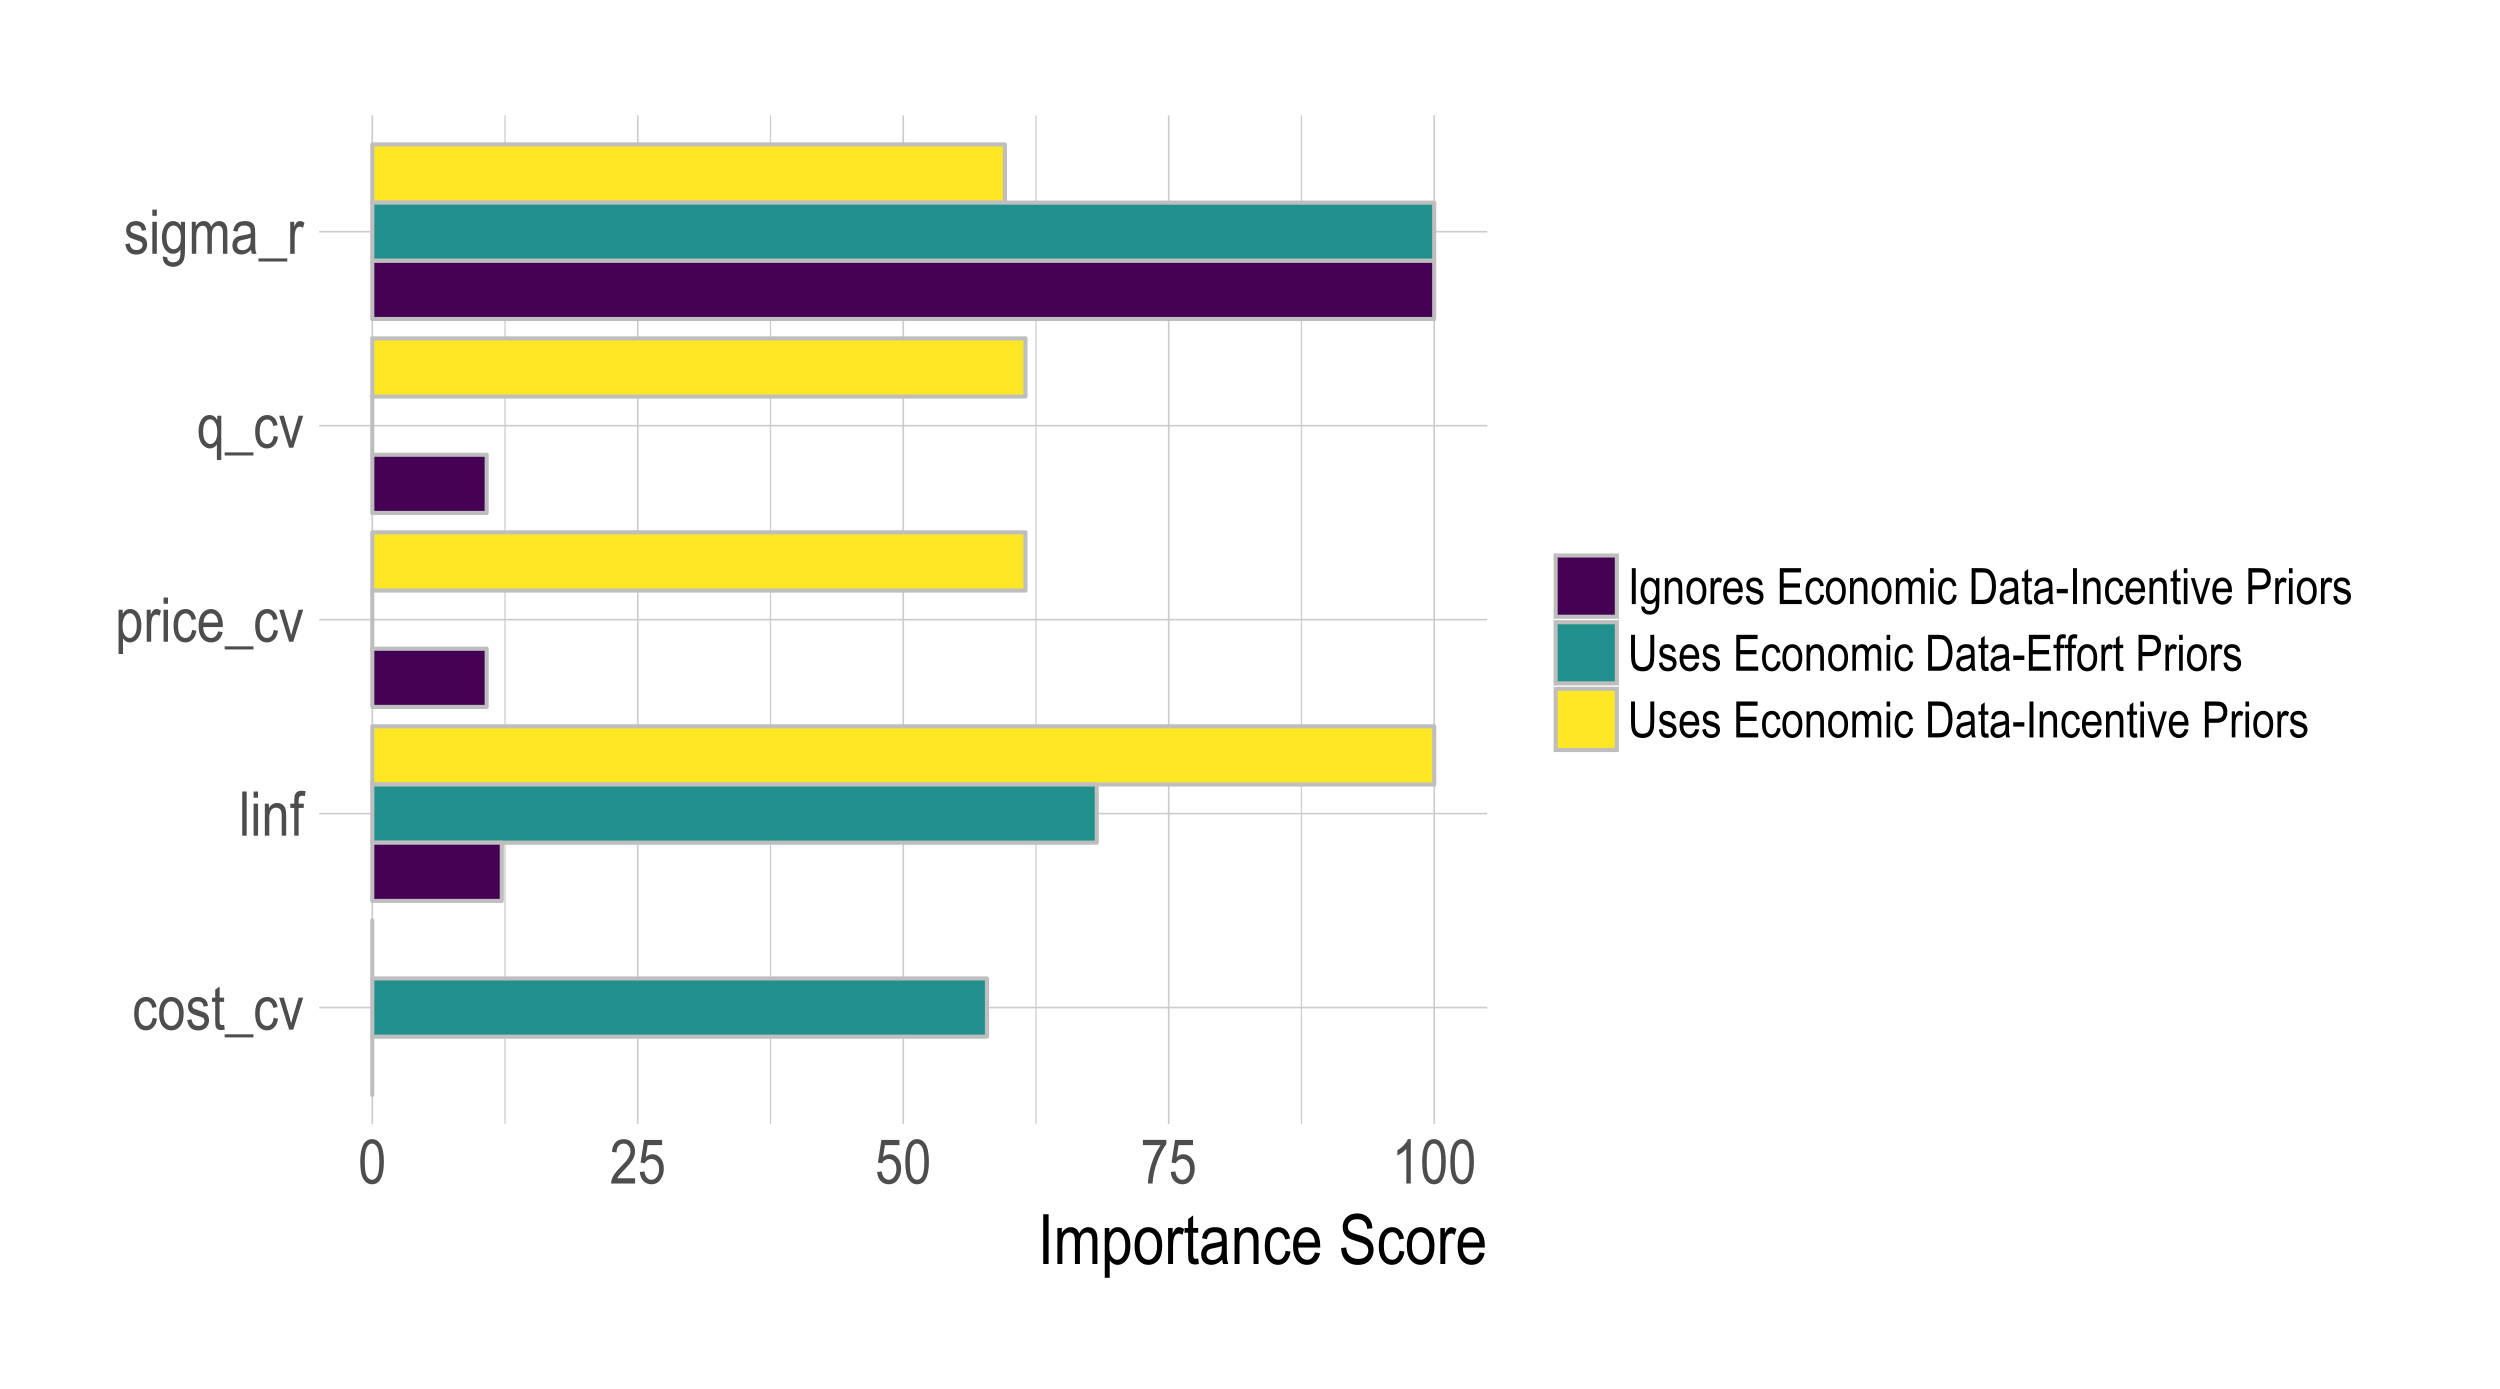 <?xml version="1.0" encoding="UTF-8"?>
<svg xmlns="http://www.w3.org/2000/svg" xmlns:xlink="http://www.w3.org/1999/xlink" width="648pt" height="360pt" viewBox="0 0 648 360" version="1.1">
<defs>
<g>
<symbol overflow="visible" id="glyph0-0">
<path style="stroke:none;" d="M 0.344 0 L 0.344 -10 L 3.391 -10 L 3.391 0 Z M 0.719 -0.422 L 3.031 -0.422 L 3.031 -9.672 L 0.719 -9.672 Z M 0.719 -0.422 "/>
</symbol>
<symbol overflow="visible" id="glyph0-1">
<path style="stroke:none;" d="M 5.312 -3.047 L 6.438 -2.859 C 6.312 -1.867 5.984 -1.113 5.453 -0.594 C 4.93 -0.07 4.305 0.188 3.578 0.188 C 2.68 0.188 1.945 -0.176 1.375 -0.906 C 0.801 -1.645 0.516 -2.727 0.516 -4.156 C 0.516 -5.602 0.801 -6.688 1.375 -7.406 C 1.957 -8.125 2.707 -8.484 3.625 -8.484 C 4.32 -8.484 4.91 -8.266 5.391 -7.828 C 5.879 -7.391 6.191 -6.734 6.328 -5.859 L 5.203 -5.656 C 5.098 -6.219 4.91 -6.633 4.641 -6.906 C 4.367 -7.188 4.039 -7.328 3.656 -7.328 C 3.094 -7.328 2.625 -7.078 2.25 -6.578 C 1.875 -6.078 1.688 -5.281 1.688 -4.188 C 1.688 -3.051 1.863 -2.227 2.219 -1.719 C 2.582 -1.219 3.039 -0.969 3.594 -0.969 C 4.031 -0.969 4.406 -1.133 4.719 -1.469 C 5.031 -1.812 5.227 -2.336 5.312 -3.047 Z M 5.312 -3.047 "/>
</symbol>
<symbol overflow="visible" id="glyph0-2">
<path style="stroke:none;" d="M 0.422 -4.156 C 0.422 -5.582 0.719 -6.66 1.312 -7.391 C 1.914 -8.117 2.68 -8.484 3.609 -8.484 C 4.516 -8.484 5.27 -8.117 5.875 -7.391 C 6.488 -6.66 6.797 -5.609 6.797 -4.234 C 6.797 -2.742 6.492 -1.633 5.891 -0.906 C 5.297 -0.176 4.535 0.188 3.609 0.188 C 2.691 0.188 1.93 -0.176 1.328 -0.906 C 0.723 -1.645 0.422 -2.727 0.422 -4.156 Z M 1.594 -4.156 C 1.594 -3.082 1.785 -2.281 2.172 -1.75 C 2.566 -1.227 3.055 -0.969 3.641 -0.969 C 4.18 -0.969 4.645 -1.234 5.031 -1.766 C 5.414 -2.297 5.609 -3.094 5.609 -4.156 C 5.609 -5.219 5.41 -6.008 5.016 -6.531 C 4.629 -7.062 4.148 -7.328 3.578 -7.328 C 3.023 -7.328 2.555 -7.062 2.172 -6.531 C 1.785 -6.008 1.594 -5.219 1.594 -4.156 Z M 1.594 -4.156 "/>
</symbol>
<symbol overflow="visible" id="glyph0-3">
<path style="stroke:none;" d="M 0.406 -2.484 L 1.547 -2.703 C 1.617 -2.117 1.805 -1.68 2.109 -1.391 C 2.41 -1.109 2.812 -0.969 3.312 -0.969 C 3.812 -0.969 4.195 -1.094 4.469 -1.344 C 4.738 -1.594 4.875 -1.906 4.875 -2.281 C 4.875 -2.613 4.758 -2.867 4.531 -3.047 C 4.363 -3.172 3.973 -3.328 3.359 -3.516 C 2.461 -3.797 1.863 -4.031 1.562 -4.219 C 1.258 -4.414 1.023 -4.676 0.859 -5 C 0.691 -5.32 0.609 -5.688 0.609 -6.094 C 0.609 -6.801 0.832 -7.375 1.281 -7.812 C 1.738 -8.258 2.367 -8.484 3.172 -8.484 C 3.672 -8.484 4.113 -8.391 4.5 -8.203 C 4.883 -8.023 5.176 -7.781 5.375 -7.469 C 5.582 -7.164 5.723 -6.727 5.797 -6.156 L 4.672 -5.969 C 4.566 -6.875 4.078 -7.328 3.203 -7.328 C 2.703 -7.328 2.328 -7.227 2.078 -7.031 C 1.836 -6.832 1.719 -6.578 1.719 -6.266 C 1.719 -5.953 1.832 -5.707 2.062 -5.531 C 2.207 -5.426 2.625 -5.258 3.312 -5.031 C 4.27 -4.727 4.891 -4.484 5.172 -4.297 C 5.453 -4.117 5.672 -3.875 5.828 -3.562 C 5.984 -3.258 6.062 -2.895 6.062 -2.469 C 6.062 -1.676 5.805 -1.031 5.297 -0.531 C 4.797 -0.039 4.113 0.203 3.25 0.203 C 1.613 0.203 0.664 -0.691 0.406 -2.484 Z M 0.406 -2.484 "/>
</symbol>
<symbol overflow="visible" id="glyph0-4">
<path style="stroke:none;" d="M 3.422 -1.266 L 3.578 -0.016 C 3.254 0.066 2.969 0.109 2.719 0.109 C 2.312 0.109 1.984 0.031 1.734 -0.125 C 1.492 -0.289 1.328 -0.508 1.234 -0.781 C 1.148 -1.062 1.109 -1.613 1.109 -2.438 L 1.109 -7.203 L 0.266 -7.203 L 0.266 -8.297 L 1.109 -8.297 L 1.109 -10.359 L 2.25 -11.203 L 2.25 -8.297 L 3.422 -8.297 L 3.422 -7.203 L 2.25 -7.203 L 2.25 -2.359 C 2.25 -1.91 2.285 -1.617 2.359 -1.484 C 2.453 -1.297 2.633 -1.203 2.906 -1.203 C 3.039 -1.203 3.211 -1.223 3.422 -1.266 Z M 3.422 -1.266 "/>
</symbol>
<symbol overflow="visible" id="glyph0-5">
<path style="stroke:none;" d="M -0.094 1.203 L 7.375 1.203 L 7.375 2 L -0.094 2 Z M -0.094 1.203 "/>
</symbol>
<symbol overflow="visible" id="glyph0-6">
<path style="stroke:none;" d="M 2.75 0 L 0.172 -8.297 L 1.391 -8.297 L 2.844 -3.328 C 3.008 -2.766 3.156 -2.207 3.281 -1.656 C 3.383 -2.094 3.523 -2.617 3.703 -3.234 L 5.219 -8.297 L 6.406 -8.297 L 3.828 0 Z M 2.75 0 "/>
</symbol>
<symbol overflow="visible" id="glyph0-7">
<path style="stroke:none;" d="M 0.812 0 L 0.812 -11.453 L 1.969 -11.453 L 1.969 0 Z M 0.812 0 "/>
</symbol>
<symbol overflow="visible" id="glyph0-8">
<path style="stroke:none;" d="M 0.844 -9.844 L 0.844 -11.453 L 2 -11.453 L 2 -9.844 Z M 0.844 0 L 0.844 -8.297 L 2 -8.297 L 2 0 Z M 0.844 0 "/>
</symbol>
<symbol overflow="visible" id="glyph0-9">
<path style="stroke:none;" d="M 0.844 0 L 0.844 -8.297 L 1.891 -8.297 L 1.891 -7.125 C 2.141 -7.582 2.441 -7.922 2.797 -8.141 C 3.16 -8.367 3.578 -8.484 4.047 -8.484 C 4.41 -8.484 4.75 -8.41 5.062 -8.266 C 5.375 -8.129 5.625 -7.941 5.812 -7.703 C 6 -7.473 6.141 -7.172 6.234 -6.797 C 6.328 -6.43 6.375 -5.867 6.375 -5.109 L 6.375 0 L 5.219 0 L 5.219 -5.047 C 5.219 -5.66 5.164 -6.109 5.062 -6.391 C 4.957 -6.672 4.797 -6.883 4.578 -7.031 C 4.359 -7.188 4.102 -7.266 3.812 -7.266 C 3.258 -7.266 2.816 -7.055 2.484 -6.641 C 2.16 -6.234 2 -5.531 2 -4.531 L 2 0 Z M 0.844 0 "/>
</symbol>
<symbol overflow="visible" id="glyph0-10">
<path style="stroke:none;" d="M 1.172 0 L 1.172 -7.203 L 0.156 -7.203 L 0.156 -8.297 L 1.172 -8.297 L 1.172 -9.188 C 1.172 -9.832 1.238 -10.316 1.375 -10.641 C 1.508 -10.973 1.719 -11.223 2 -11.391 C 2.281 -11.566 2.629 -11.656 3.047 -11.656 C 3.379 -11.656 3.738 -11.609 4.125 -11.516 L 3.953 -10.281 C 3.711 -10.332 3.488 -10.359 3.281 -10.359 C 2.938 -10.359 2.688 -10.27 2.531 -10.094 C 2.383 -9.914 2.312 -9.57 2.312 -9.062 L 2.312 -8.297 L 3.641 -8.297 L 3.641 -7.203 L 2.312 -7.203 L 2.312 0 Z M 1.172 0 "/>
</symbol>
<symbol overflow="visible" id="glyph0-11">
<path style="stroke:none;" d="M 0.844 3.188 L 0.844 -8.297 L 1.906 -8.297 L 1.906 -7.219 C 2.164 -7.664 2.453 -7.988 2.766 -8.188 C 3.086 -8.383 3.453 -8.484 3.859 -8.484 C 4.398 -8.484 4.883 -8.32 5.312 -8 C 5.75 -7.688 6.098 -7.207 6.359 -6.562 C 6.617 -5.914 6.75 -5.133 6.75 -4.219 C 6.75 -2.812 6.453 -1.723 5.859 -0.953 C 5.273 -0.191 4.582 0.188 3.781 0.188 C 3.426 0.188 3.094 0.098 2.781 -0.078 C 2.477 -0.266 2.219 -0.523 2 -0.859 L 2 3.188 Z M 1.891 -4.109 C 1.891 -3.035 2.066 -2.242 2.422 -1.734 C 2.785 -1.223 3.223 -0.969 3.734 -0.969 C 4.223 -0.969 4.648 -1.227 5.016 -1.75 C 5.391 -2.281 5.578 -3.098 5.578 -4.203 C 5.578 -5.285 5.395 -6.086 5.031 -6.609 C 4.676 -7.129 4.238 -7.391 3.719 -7.391 C 3.258 -7.391 2.836 -7.109 2.453 -6.547 C 2.078 -5.984 1.891 -5.172 1.891 -4.109 Z M 1.891 -4.109 "/>
</symbol>
<symbol overflow="visible" id="glyph0-12">
<path style="stroke:none;" d="M 0.844 0 L 0.844 -8.297 L 1.891 -8.297 L 1.891 -7.047 C 2.148 -7.629 2.391 -8.016 2.609 -8.203 C 2.836 -8.391 3.086 -8.484 3.359 -8.484 C 3.742 -8.484 4.141 -8.332 4.547 -8.031 L 4.156 -6.734 C 3.863 -6.93 3.582 -7.031 3.312 -7.031 C 3.07 -7.031 2.848 -6.941 2.641 -6.766 C 2.441 -6.598 2.301 -6.363 2.219 -6.062 C 2.07 -5.52 2 -4.945 2 -4.344 L 2 0 Z M 0.844 0 "/>
</symbol>
<symbol overflow="visible" id="glyph0-13">
<path style="stroke:none;" d="M 5.5 -2.672 L 6.688 -2.5 C 6.488 -1.613 6.129 -0.941 5.609 -0.484 C 5.098 -0.035 4.457 0.188 3.688 0.188 C 2.727 0.188 1.945 -0.176 1.344 -0.906 C 0.75 -1.645 0.453 -2.703 0.453 -4.078 C 0.453 -5.516 0.754 -6.609 1.359 -7.359 C 1.961 -8.109 2.723 -8.484 3.641 -8.484 C 4.523 -8.484 5.258 -8.113 5.844 -7.375 C 6.438 -6.633 6.734 -5.566 6.734 -4.172 L 6.719 -3.797 L 1.641 -3.797 C 1.691 -2.859 1.91 -2.148 2.297 -1.672 C 2.68 -1.203 3.148 -0.969 3.703 -0.969 C 4.566 -0.969 5.164 -1.535 5.5 -2.672 Z M 1.719 -4.953 L 5.516 -4.953 C 5.461 -5.672 5.305 -6.207 5.047 -6.562 C 4.68 -7.07 4.211 -7.328 3.641 -7.328 C 3.117 -7.328 2.676 -7.113 2.312 -6.688 C 1.945 -6.258 1.75 -5.68 1.719 -4.953 Z M 1.719 -4.953 "/>
</symbol>
<symbol overflow="visible" id="glyph0-14">
<path style="stroke:none;" d="M 5.188 3.188 L 5.188 -0.891 C 5 -0.566 4.742 -0.305 4.422 -0.109 C 4.098 0.086 3.77 0.188 3.438 0.188 C 2.625 0.188 1.922 -0.195 1.328 -0.969 C 0.734 -1.738 0.438 -2.828 0.438 -4.234 C 0.438 -5.453 0.688 -6.461 1.188 -7.266 C 1.688 -8.078 2.395 -8.484 3.312 -8.484 C 3.738 -8.484 4.113 -8.375 4.438 -8.156 C 4.77 -7.945 5.055 -7.625 5.297 -7.188 L 5.297 -8.297 L 6.328 -8.297 L 6.328 3.188 Z M 1.625 -4.172 C 1.625 -3.098 1.812 -2.297 2.188 -1.766 C 2.562 -1.234 3.008 -0.969 3.531 -0.969 C 3.988 -0.969 4.395 -1.223 4.75 -1.734 C 5.113 -2.242 5.297 -3 5.297 -4 C 5.297 -5.145 5.109 -5.992 4.734 -6.547 C 4.359 -7.098 3.91 -7.375 3.391 -7.375 C 2.91 -7.375 2.492 -7.113 2.141 -6.594 C 1.797 -6.082 1.625 -5.273 1.625 -4.172 Z M 1.625 -4.172 "/>
</symbol>
<symbol overflow="visible" id="glyph0-15">
<path style="stroke:none;" d="M 0.625 0.688 L 1.75 0.891 C 1.801 1.336 1.957 1.664 2.219 1.875 C 2.477 2.094 2.844 2.203 3.312 2.203 C 3.812 2.203 4.211 2.082 4.516 1.844 C 4.816 1.602 5.02 1.242 5.125 0.766 C 5.195 0.473 5.234 -0.145 5.234 -1.094 C 4.984 -0.727 4.703 -0.453 4.391 -0.266 C 4.078 -0.086 3.727 0 3.344 0 C 2.531 0 1.859 -0.344 1.328 -1.031 C 0.711 -1.82 0.406 -2.883 0.406 -4.219 C 0.406 -5.102 0.539 -5.879 0.812 -6.547 C 1.082 -7.211 1.438 -7.703 1.875 -8.016 C 2.312 -8.328 2.805 -8.484 3.359 -8.484 C 3.754 -8.484 4.117 -8.383 4.453 -8.188 C 4.785 -7.988 5.078 -7.691 5.328 -7.297 L 5.328 -8.297 L 6.391 -8.297 L 6.391 -1.125 C 6.391 0.156 6.285 1.066 6.078 1.609 C 5.867 2.148 5.523 2.578 5.047 2.891 C 4.578 3.211 4.008 3.375 3.344 3.375 C 2.469 3.375 1.789 3.133 1.312 2.656 C 0.844 2.188 0.613 1.531 0.625 0.688 Z M 1.594 -4.297 C 1.594 -3.211 1.77 -2.422 2.125 -1.922 C 2.488 -1.422 2.93 -1.172 3.453 -1.172 C 3.973 -1.172 4.414 -1.414 4.781 -1.906 C 5.145 -2.395 5.328 -3.172 5.328 -4.234 C 5.328 -5.273 5.141 -6.051 4.766 -6.562 C 4.391 -7.07 3.93 -7.328 3.391 -7.328 C 2.91 -7.328 2.488 -7.07 2.125 -6.562 C 1.77 -6.051 1.594 -5.297 1.594 -4.297 Z M 1.594 -4.297 "/>
</symbol>
<symbol overflow="visible" id="glyph0-16">
<path style="stroke:none;" d="M 0.859 0 L 0.859 -8.297 L 1.891 -8.297 L 1.891 -7.141 C 2.117 -7.566 2.41 -7.895 2.766 -8.125 C 3.129 -8.363 3.523 -8.484 3.953 -8.484 C 4.43 -8.484 4.836 -8.359 5.172 -8.109 C 5.504 -7.867 5.738 -7.508 5.875 -7.031 C 6.145 -7.52 6.457 -7.883 6.812 -8.125 C 7.164 -8.363 7.555 -8.484 7.984 -8.484 C 8.629 -8.484 9.141 -8.258 9.516 -7.812 C 9.891 -7.375 10.078 -6.672 10.078 -5.703 L 10.078 0 L 8.938 0 L 8.938 -5.234 C 8.938 -5.828 8.891 -6.242 8.797 -6.484 C 8.711 -6.734 8.57 -6.926 8.375 -7.062 C 8.188 -7.195 7.973 -7.266 7.734 -7.266 C 7.242 -7.266 6.844 -7.066 6.531 -6.672 C 6.219 -6.285 6.062 -5.672 6.062 -4.828 L 6.062 0 L 4.906 0 L 4.906 -5.391 C 4.906 -6.078 4.797 -6.562 4.578 -6.844 C 4.367 -7.125 4.082 -7.266 3.719 -7.266 C 3.188 -7.266 2.77 -7.051 2.469 -6.625 C 2.164 -6.207 2.016 -5.438 2.016 -4.312 L 2.016 0 Z M 0.859 0 "/>
</symbol>
<symbol overflow="visible" id="glyph0-17">
<path style="stroke:none;" d="M 5.281 -1.031 C 4.895 -0.625 4.492 -0.316 4.078 -0.109 C 3.66 0.086 3.227 0.188 2.781 0.188 C 2.07 0.188 1.504 -0.023 1.078 -0.453 C 0.66 -0.879 0.453 -1.457 0.453 -2.188 C 0.453 -2.664 0.551 -3.086 0.75 -3.453 C 0.945 -3.828 1.219 -4.117 1.562 -4.328 C 1.906 -4.535 2.426 -4.688 3.125 -4.781 C 4.062 -4.914 4.75 -5.078 5.188 -5.266 L 5.203 -5.625 C 5.203 -6.195 5.098 -6.598 4.891 -6.828 C 4.609 -7.16 4.172 -7.328 3.578 -7.328 C 3.035 -7.328 2.629 -7.211 2.359 -6.984 C 2.098 -6.766 1.906 -6.352 1.781 -5.75 L 0.656 -5.938 C 0.812 -6.82 1.133 -7.469 1.625 -7.875 C 2.125 -8.281 2.832 -8.484 3.75 -8.484 C 4.457 -8.484 5.016 -8.348 5.422 -8.078 C 5.828 -7.816 6.082 -7.488 6.188 -7.094 C 6.301 -6.695 6.359 -6.117 6.359 -5.359 L 6.359 -3.484 C 6.359 -2.172 6.379 -1.344 6.422 -1 C 6.473 -0.656 6.57 -0.32 6.719 0 L 5.516 0 C 5.398 -0.289 5.32 -0.633 5.281 -1.031 Z M 5.188 -4.172 C 4.77 -3.961 4.145 -3.785 3.312 -3.641 C 2.82 -3.555 2.477 -3.457 2.281 -3.344 C 2.094 -3.238 1.945 -3.086 1.844 -2.891 C 1.738 -2.703 1.688 -2.477 1.688 -2.219 C 1.688 -1.82 1.805 -1.504 2.047 -1.266 C 2.297 -1.035 2.633 -0.922 3.062 -0.922 C 3.477 -0.922 3.852 -1.023 4.188 -1.234 C 4.52 -1.453 4.77 -1.738 4.938 -2.094 C 5.102 -2.445 5.188 -2.969 5.188 -3.656 Z M 5.188 -4.172 "/>
</symbol>
<symbol overflow="visible" id="glyph0-18">
<path style="stroke:none;" d="M 0.531 -5.656 C 0.531 -7.57 0.785 -9.023 1.297 -10.016 C 1.816 -11.004 2.582 -11.5 3.594 -11.5 C 4.488 -11.5 5.195 -11.098 5.719 -10.297 C 6.344 -9.328 6.656 -7.781 6.656 -5.656 C 6.656 -3.738 6.395 -2.281 5.875 -1.281 C 5.363 -0.289 4.598 0.203 3.578 0.203 C 2.68 0.203 1.945 -0.234 1.375 -1.109 C 0.812 -1.992 0.531 -3.508 0.531 -5.656 Z M 1.703 -5.656 C 1.703 -3.789 1.879 -2.539 2.234 -1.906 C 2.598 -1.281 3.055 -0.969 3.609 -0.969 C 4.141 -0.969 4.582 -1.285 4.938 -1.922 C 5.289 -2.566 5.469 -3.812 5.469 -5.656 C 5.469 -7.52 5.285 -8.766 4.922 -9.391 C 4.566 -10.023 4.109 -10.344 3.547 -10.344 C 3.023 -10.344 2.586 -10.02 2.234 -9.375 C 1.879 -8.738 1.703 -7.5 1.703 -5.656 Z M 1.703 -5.656 "/>
</symbol>
<symbol overflow="visible" id="glyph0-19">
<path style="stroke:none;" d="M 6.609 -1.359 L 6.609 0 L 0.391 0 C 0.379 -0.551 0.547 -1.164 0.891 -1.844 C 1.234 -2.52 1.867 -3.316 2.797 -4.234 C 3.867 -5.305 4.57 -6.133 4.906 -6.719 C 5.238 -7.312 5.406 -7.859 5.406 -8.359 C 5.406 -8.941 5.234 -9.414 4.891 -9.781 C 4.555 -10.156 4.141 -10.344 3.641 -10.344 C 3.098 -10.344 2.656 -10.145 2.312 -9.75 C 1.969 -9.352 1.797 -8.785 1.797 -8.047 L 0.609 -8.188 C 0.691 -9.289 1.004 -10.117 1.547 -10.672 C 2.086 -11.223 2.797 -11.5 3.672 -11.5 C 4.629 -11.5 5.352 -11.176 5.844 -10.531 C 6.344 -9.883 6.594 -9.148 6.594 -8.328 C 6.594 -7.598 6.398 -6.898 6.016 -6.234 C 5.629 -5.566 4.895 -4.676 3.812 -3.562 C 3.125 -2.852 2.68 -2.367 2.484 -2.109 C 2.285 -1.859 2.125 -1.609 2 -1.359 Z M 6.609 -1.359 "/>
</symbol>
<symbol overflow="visible" id="glyph0-20">
<path style="stroke:none;" d="M 0.531 -3 L 1.734 -3.125 C 1.828 -2.395 2.039 -1.852 2.375 -1.5 C 2.707 -1.145 3.094 -0.969 3.531 -0.969 C 4.07 -0.969 4.539 -1.219 4.938 -1.719 C 5.332 -2.219 5.531 -2.906 5.531 -3.781 C 5.531 -4.594 5.336 -5.223 4.953 -5.672 C 4.578 -6.129 4.098 -6.359 3.516 -6.359 C 3.172 -6.359 2.844 -6.258 2.531 -6.062 C 2.227 -5.863 1.988 -5.594 1.812 -5.25 L 0.734 -5.422 L 1.641 -11.297 L 6.312 -11.297 L 6.312 -9.953 L 2.562 -9.953 L 2.062 -6.875 C 2.613 -7.352 3.203 -7.594 3.828 -7.594 C 4.617 -7.594 5.301 -7.258 5.875 -6.594 C 6.457 -5.926 6.75 -5.023 6.75 -3.891 C 6.75 -2.766 6.457 -1.801 5.875 -1 C 5.301 -0.195 4.523 0.203 3.547 0.203 C 2.734 0.203 2.047 -0.078 1.484 -0.641 C 0.922 -1.211 0.602 -2 0.531 -3 Z M 0.531 -3 "/>
</symbol>
<symbol overflow="visible" id="glyph0-21">
<path style="stroke:none;" d="M 0.609 -9.953 L 0.609 -11.312 L 6.688 -11.312 L 6.688 -10.219 C 5.781 -9.039 4.984 -7.504 4.297 -5.609 C 3.609 -3.723 3.211 -1.852 3.109 0 L 1.922 0 C 1.93 -0.957 2.082 -2.07 2.375 -3.344 C 2.664 -4.625 3.062 -5.844 3.562 -7 C 4.07 -8.156 4.617 -9.141 5.203 -9.953 Z M 0.609 -9.953 "/>
</symbol>
<symbol overflow="visible" id="glyph0-22">
<path style="stroke:none;" d="M 4.875 0 L 3.719 0 L 3.719 -8.969 C 3.445 -8.656 3.086 -8.332 2.641 -8 C 2.191 -7.676 1.781 -7.43 1.406 -7.266 L 1.406 -8.625 C 2.039 -8.988 2.602 -9.43 3.094 -9.953 C 3.582 -10.484 3.926 -11 4.125 -11.5 L 4.875 -11.5 Z M 4.875 0 "/>
</symbol>
<symbol overflow="visible" id="glyph1-0">
<path style="stroke:none;" d="M 0.391 0 L 0.391 -11.25 L 3.812 -11.25 L 3.812 0 Z M 0.797 -0.469 L 3.406 -0.469 L 3.406 -10.875 L 0.797 -10.875 Z M 0.797 -0.469 "/>
</symbol>
<symbol overflow="visible" id="glyph1-1">
<path style="stroke:none;" d="M 1.406 0 L 1.406 -12.891 L 2.797 -12.891 L 2.797 0 Z M 1.406 0 "/>
</symbol>
<symbol overflow="visible" id="glyph1-2">
<path style="stroke:none;" d="M 0.969 0 L 0.969 -9.328 L 2.125 -9.328 L 2.125 -8.031 C 2.383 -8.508 2.719 -8.879 3.125 -9.141 C 3.531 -9.41 3.973 -9.547 4.453 -9.547 C 4.984 -9.547 5.438 -9.406 5.812 -9.125 C 6.188 -8.844 6.453 -8.438 6.609 -7.906 C 6.91 -8.457 7.258 -8.867 7.656 -9.141 C 8.051 -9.41 8.488 -9.547 8.969 -9.547 C 9.707 -9.547 10.285 -9.297 10.703 -8.797 C 11.129 -8.297 11.344 -7.5 11.344 -6.406 L 11.344 0 L 10.047 0 L 10.047 -5.875 C 10.047 -6.539 9.992 -7.016 9.891 -7.297 C 9.797 -7.578 9.641 -7.789 9.422 -7.938 C 9.211 -8.094 8.973 -8.172 8.703 -8.172 C 8.141 -8.172 7.68 -7.945 7.328 -7.5 C 6.984 -7.062 6.812 -6.367 6.812 -5.422 L 6.812 0 L 5.516 0 L 5.516 -6.062 C 5.516 -6.832 5.395 -7.375 5.156 -7.688 C 4.914 -8.008 4.586 -8.172 4.172 -8.172 C 3.578 -8.172 3.109 -7.93 2.766 -7.453 C 2.43 -6.973 2.266 -6.102 2.266 -4.844 L 2.266 0 Z M 0.969 0 "/>
</symbol>
<symbol overflow="visible" id="glyph1-3">
<path style="stroke:none;" d="M 0.953 3.578 L 0.953 -9.328 L 2.141 -9.328 L 2.141 -8.125 C 2.43 -8.625 2.754 -8.984 3.109 -9.203 C 3.461 -9.43 3.875 -9.547 4.344 -9.547 C 4.945 -9.547 5.488 -9.363 5.969 -9 C 6.457 -8.645 6.848 -8.102 7.141 -7.375 C 7.441 -6.645 7.594 -5.77 7.594 -4.75 C 7.594 -3.156 7.258 -1.926 6.594 -1.062 C 5.926 -0.207 5.145 0.219 4.25 0.219 C 3.852 0.219 3.484 0.113 3.141 -0.094 C 2.797 -0.301 2.492 -0.594 2.234 -0.969 L 2.234 3.578 Z M 2.125 -4.609 C 2.125 -3.398 2.32 -2.508 2.719 -1.938 C 3.125 -1.375 3.613 -1.094 4.188 -1.094 C 4.738 -1.094 5.223 -1.383 5.641 -1.969 C 6.055 -2.562 6.266 -3.477 6.266 -4.719 C 6.266 -5.938 6.062 -6.836 5.656 -7.422 C 5.25 -8.016 4.758 -8.312 4.188 -8.312 C 3.664 -8.312 3.191 -7.992 2.766 -7.359 C 2.336 -6.734 2.125 -5.816 2.125 -4.609 Z M 2.125 -4.609 "/>
</symbol>
<symbol overflow="visible" id="glyph1-4">
<path style="stroke:none;" d="M 0.469 -4.672 C 0.469 -6.273 0.805 -7.488 1.484 -8.312 C 2.16 -9.133 3.016 -9.547 4.047 -9.547 C 5.066 -9.547 5.922 -9.133 6.609 -8.312 C 7.297 -7.488 7.641 -6.305 7.641 -4.766 C 7.641 -3.086 7.301 -1.836 6.625 -1.016 C 5.945 -0.191 5.086 0.219 4.047 0.219 C 3.023 0.219 2.172 -0.191 1.484 -1.016 C 0.805 -1.848 0.469 -3.066 0.469 -4.672 Z M 1.797 -4.672 C 1.797 -3.461 2.016 -2.562 2.453 -1.969 C 2.891 -1.383 3.438 -1.094 4.094 -1.094 C 4.695 -1.094 5.219 -1.391 5.656 -1.984 C 6.094 -2.578 6.312 -3.473 6.312 -4.672 C 6.312 -5.867 6.094 -6.758 5.656 -7.344 C 5.219 -7.938 4.672 -8.234 4.016 -8.234 C 3.398 -8.234 2.875 -7.938 2.438 -7.344 C 2.008 -6.75 1.797 -5.859 1.797 -4.672 Z M 1.797 -4.672 "/>
</symbol>
<symbol overflow="visible" id="glyph1-5">
<path style="stroke:none;" d="M 0.953 0 L 0.953 -9.328 L 2.125 -9.328 L 2.125 -7.922 C 2.414 -8.578 2.688 -9.008 2.938 -9.219 C 3.188 -9.438 3.469 -9.547 3.781 -9.547 C 4.219 -9.547 4.66 -9.375 5.109 -9.031 L 4.672 -7.562 C 4.348 -7.789 4.035 -7.906 3.734 -7.906 C 3.453 -7.906 3.195 -7.805 2.969 -7.609 C 2.738 -7.422 2.578 -7.156 2.484 -6.812 C 2.316 -6.207 2.234 -5.566 2.234 -4.891 L 2.234 0 Z M 0.953 0 "/>
</symbol>
<symbol overflow="visible" id="glyph1-6">
<path style="stroke:none;" d="M 3.844 -1.422 L 4.016 -0.016 C 3.66 0.078 3.336 0.125 3.047 0.125 C 2.598 0.125 2.234 0.035 1.953 -0.141 C 1.68 -0.316 1.492 -0.562 1.391 -0.875 C 1.285 -1.188 1.234 -1.805 1.234 -2.734 L 1.234 -8.109 L 0.297 -8.109 L 0.297 -9.328 L 1.234 -9.328 L 1.234 -11.641 L 2.531 -12.594 L 2.531 -9.328 L 3.844 -9.328 L 3.844 -8.109 L 2.531 -8.109 L 2.531 -2.641 C 2.531 -2.141 2.566 -1.816 2.641 -1.672 C 2.754 -1.461 2.961 -1.359 3.266 -1.359 C 3.41 -1.359 3.602 -1.379 3.844 -1.422 Z M 3.844 -1.422 "/>
</symbol>
<symbol overflow="visible" id="glyph1-7">
<path style="stroke:none;" d="M 5.938 -1.156 C 5.508 -0.695 5.062 -0.352 4.594 -0.125 C 4.125 0.102 3.633 0.219 3.125 0.219 C 2.332 0.219 1.695 -0.02 1.219 -0.5 C 0.75 -0.988 0.516 -1.641 0.516 -2.453 C 0.516 -2.992 0.625 -3.473 0.844 -3.891 C 1.062 -4.305 1.363 -4.629 1.75 -4.859 C 2.145 -5.098 2.734 -5.27 3.516 -5.375 C 4.566 -5.531 5.344 -5.711 5.844 -5.922 L 5.844 -6.328 C 5.844 -6.961 5.727 -7.41 5.5 -7.672 C 5.176 -8.047 4.68 -8.234 4.016 -8.234 C 3.41 -8.234 2.957 -8.109 2.656 -7.859 C 2.363 -7.609 2.145 -7.141 2 -6.453 L 0.734 -6.672 C 0.91 -7.672 1.273 -8.398 1.828 -8.859 C 2.379 -9.316 3.172 -9.547 4.203 -9.547 C 5.016 -9.547 5.645 -9.395 6.094 -9.094 C 6.551 -8.789 6.836 -8.414 6.953 -7.969 C 7.078 -7.52 7.141 -6.867 7.141 -6.016 L 7.141 -3.906 C 7.141 -2.438 7.164 -1.508 7.219 -1.125 C 7.281 -0.738 7.395 -0.363 7.562 0 L 6.203 0 C 6.066 -0.32 5.977 -0.707 5.938 -1.156 Z M 5.844 -4.688 C 5.363 -4.445 4.656 -4.25 3.719 -4.094 C 3.176 -4 2.797 -3.891 2.578 -3.766 C 2.359 -3.648 2.188 -3.477 2.062 -3.25 C 1.945 -3.031 1.891 -2.781 1.891 -2.5 C 1.891 -2.051 2.023 -1.691 2.297 -1.422 C 2.578 -1.16 2.961 -1.031 3.453 -1.031 C 3.91 -1.031 4.328 -1.148 4.703 -1.391 C 5.086 -1.629 5.375 -1.945 5.562 -2.344 C 5.75 -2.75 5.844 -3.336 5.844 -4.109 Z M 5.844 -4.688 "/>
</symbol>
<symbol overflow="visible" id="glyph1-8">
<path style="stroke:none;" d="M 0.953 0 L 0.953 -9.328 L 2.125 -9.328 L 2.125 -8 C 2.406 -8.52 2.75 -8.906 3.156 -9.156 C 3.562 -9.414 4.023 -9.547 4.547 -9.547 C 4.961 -9.547 5.344 -9.461 5.688 -9.297 C 6.039 -9.141 6.32 -8.93 6.531 -8.672 C 6.75 -8.41 6.91 -8.07 7.016 -7.656 C 7.117 -7.238 7.172 -6.598 7.172 -5.734 L 7.172 0 L 5.875 0 L 5.875 -5.672 C 5.875 -6.359 5.812 -6.859 5.688 -7.172 C 5.57 -7.492 5.391 -7.738 5.141 -7.906 C 4.891 -8.082 4.602 -8.172 4.281 -8.172 C 3.656 -8.172 3.156 -7.938 2.781 -7.469 C 2.414 -7.008 2.234 -6.219 2.234 -5.094 L 2.234 0 Z M 0.953 0 "/>
</symbol>
<symbol overflow="visible" id="glyph1-9">
<path style="stroke:none;" d="M 5.969 -3.422 L 7.25 -3.219 C 7.094 -2.102 6.719 -1.25 6.125 -0.656 C 5.539 -0.07 4.836 0.219 4.016 0.219 C 3.016 0.219 2.191 -0.191 1.547 -1.016 C 0.898 -1.848 0.578 -3.066 0.578 -4.672 C 0.578 -6.297 0.898 -7.516 1.547 -8.328 C 2.203 -9.141 3.039 -9.547 4.062 -9.547 C 4.852 -9.547 5.52 -9.297 6.062 -8.797 C 6.602 -8.305 6.953 -7.57 7.109 -6.594 L 5.859 -6.359 C 5.734 -6.984 5.516 -7.453 5.203 -7.766 C 4.898 -8.086 4.535 -8.25 4.109 -8.25 C 3.473 -8.25 2.945 -7.961 2.531 -7.391 C 2.113 -6.828 1.906 -5.93 1.906 -4.703 C 1.906 -3.43 2.102 -2.508 2.5 -1.938 C 2.906 -1.375 3.422 -1.094 4.047 -1.094 C 4.535 -1.094 4.953 -1.281 5.297 -1.656 C 5.648 -2.031 5.875 -2.617 5.969 -3.422 Z M 5.969 -3.422 "/>
</symbol>
<symbol overflow="visible" id="glyph1-10">
<path style="stroke:none;" d="M 6.188 -3 L 7.531 -2.797 C 7.301 -1.805 6.895 -1.055 6.312 -0.547 C 5.727 -0.035 5.008 0.219 4.156 0.219 C 3.062 0.219 2.18 -0.191 1.516 -1.016 C 0.848 -1.848 0.516 -3.039 0.516 -4.594 C 0.516 -6.195 0.852 -7.422 1.531 -8.266 C 2.207 -9.117 3.062 -9.547 4.094 -9.547 C 5.082 -9.547 5.906 -9.129 6.562 -8.297 C 7.227 -7.461 7.562 -6.258 7.562 -4.688 L 7.562 -4.266 L 1.844 -4.266 C 1.895 -3.211 2.133 -2.422 2.562 -1.891 C 3 -1.359 3.531 -1.094 4.156 -1.094 C 5.125 -1.094 5.801 -1.727 6.188 -3 Z M 1.922 -5.562 L 6.203 -5.562 C 6.141 -6.375 5.961 -6.977 5.672 -7.375 C 5.254 -7.957 4.727 -8.25 4.094 -8.25 C 3.508 -8.25 3.008 -8.004 2.594 -7.516 C 2.188 -7.035 1.961 -6.383 1.922 -5.562 Z M 1.922 -5.562 "/>
</symbol>
<symbol overflow="visible" id="glyph1-11">
<path style="stroke:none;" d=""/>
</symbol>
<symbol overflow="visible" id="glyph1-12">
<path style="stroke:none;" d="M 0.672 -4.141 L 1.984 -4.281 C 2.055 -3.57 2.219 -3.02 2.469 -2.625 C 2.719 -2.227 3.07 -1.91 3.531 -1.672 C 4 -1.43 4.52 -1.312 5.094 -1.312 C 5.926 -1.312 6.57 -1.516 7.031 -1.922 C 7.488 -2.328 7.719 -2.852 7.719 -3.5 C 7.719 -3.883 7.633 -4.219 7.469 -4.5 C 7.301 -4.789 7.051 -5.023 6.719 -5.203 C 6.383 -5.379 5.656 -5.633 4.531 -5.969 C 3.539 -6.258 2.832 -6.551 2.406 -6.844 C 1.988 -7.145 1.66 -7.523 1.422 -7.984 C 1.191 -8.453 1.078 -8.973 1.078 -9.547 C 1.078 -10.598 1.41 -11.453 2.078 -12.109 C 2.754 -12.773 3.664 -13.109 4.812 -13.109 C 5.594 -13.109 6.273 -12.953 6.859 -12.641 C 7.453 -12.328 7.91 -11.879 8.234 -11.297 C 8.566 -10.723 8.742 -10.039 8.766 -9.25 L 7.422 -9.125 C 7.348 -9.969 7.094 -10.594 6.656 -11 C 6.227 -11.406 5.629 -11.609 4.859 -11.609 C 4.066 -11.609 3.461 -11.426 3.047 -11.062 C 2.629 -10.707 2.422 -10.25 2.422 -9.688 C 2.422 -9.164 2.57 -8.766 2.875 -8.484 C 3.176 -8.191 3.863 -7.898 4.938 -7.609 C 5.977 -7.328 6.707 -7.078 7.125 -6.859 C 7.77 -6.535 8.254 -6.102 8.578 -5.562 C 8.91 -5.031 9.078 -4.391 9.078 -3.641 C 9.078 -2.91 8.906 -2.238 8.562 -1.625 C 8.219 -1.02 7.75 -0.555 7.156 -0.234 C 6.562 0.078 5.844 0.234 5 0.234 C 3.695 0.234 2.656 -0.156 1.875 -0.938 C 1.102 -1.727 0.703 -2.797 0.672 -4.141 Z M 0.672 -4.141 "/>
</symbol>
<symbol overflow="visible" id="glyph2-0">
<path style="stroke:none;" d="M 0.281 0 L 0.281 -8.125 L 2.75 -8.125 L 2.75 0 Z M 0.578 -0.344 L 2.453 -0.344 L 2.453 -7.859 L 0.578 -7.859 Z M 0.578 -0.344 "/>
</symbol>
<symbol overflow="visible" id="glyph2-1">
<path style="stroke:none;" d="M 1.016 0 L 1.016 -9.312 L 2.031 -9.312 L 2.031 0 Z M 1.016 0 "/>
</symbol>
<symbol overflow="visible" id="glyph2-2">
<path style="stroke:none;" d="M 0.516 0.562 L 1.422 0.719 C 1.461 1.082 1.586 1.352 1.797 1.531 C 2.016 1.707 2.312 1.797 2.688 1.797 C 3.094 1.797 3.414 1.695 3.656 1.5 C 3.906 1.301 4.078 1.004 4.172 0.609 C 4.223 0.379 4.25 -0.113 4.25 -0.875 C 4.039 -0.582 3.812 -0.363 3.562 -0.219 C 3.312 -0.07 3.031 0 2.719 0 C 2.062 0 1.516 -0.281 1.078 -0.844 C 0.578 -1.477 0.328 -2.336 0.328 -3.422 C 0.328 -4.141 0.438 -4.77 0.656 -5.312 C 0.875 -5.852 1.16 -6.25 1.516 -6.5 C 1.879 -6.758 2.281 -6.891 2.719 -6.891 C 3.051 -6.891 3.348 -6.805 3.609 -6.641 C 3.879 -6.484 4.117 -6.242 4.328 -5.922 L 4.328 -6.734 L 5.188 -6.734 L 5.188 -0.922 C 5.188 0.117 5.102 0.859 4.938 1.297 C 4.77 1.742 4.492 2.094 4.109 2.344 C 3.723 2.602 3.258 2.734 2.719 2.734 C 2 2.734 1.445 2.539 1.062 2.156 C 0.676 1.77 0.492 1.238 0.516 0.562 Z M 1.281 -3.484 C 1.281 -2.609 1.426 -1.969 1.719 -1.562 C 2.02 -1.156 2.379 -0.953 2.797 -0.953 C 3.223 -0.953 3.582 -1.148 3.875 -1.547 C 4.176 -1.941 4.328 -2.57 4.328 -3.438 C 4.328 -4.281 4.172 -4.91 3.859 -5.328 C 3.555 -5.742 3.188 -5.953 2.75 -5.953 C 2.363 -5.953 2.02 -5.742 1.719 -5.328 C 1.426 -4.91 1.281 -4.297 1.281 -3.484 Z M 1.281 -3.484 "/>
</symbol>
<symbol overflow="visible" id="glyph2-3">
<path style="stroke:none;" d="M 0.688 0 L 0.688 -6.734 L 1.531 -6.734 L 1.531 -5.781 C 1.727 -6.156 1.973 -6.43 2.266 -6.609 C 2.566 -6.797 2.906 -6.891 3.281 -6.891 C 3.582 -6.891 3.859 -6.832 4.109 -6.719 C 4.359 -6.602 4.562 -6.453 4.719 -6.266 C 4.875 -6.078 4.988 -5.832 5.062 -5.531 C 5.145 -5.227 5.188 -4.766 5.188 -4.141 L 5.188 0 L 4.234 0 L 4.234 -4.094 C 4.234 -4.594 4.191 -4.957 4.109 -5.188 C 4.023 -5.414 3.895 -5.594 3.719 -5.719 C 3.539 -5.844 3.332 -5.906 3.094 -5.906 C 2.645 -5.906 2.285 -5.738 2.016 -5.406 C 1.754 -5.07 1.625 -4.5 1.625 -3.688 L 1.625 0 Z M 0.688 0 "/>
</symbol>
<symbol overflow="visible" id="glyph2-4">
<path style="stroke:none;" d="M 0.344 -3.375 C 0.344 -4.531 0.582 -5.406 1.062 -6 C 1.551 -6.594 2.172 -6.891 2.922 -6.891 C 3.66 -6.891 4.273 -6.594 4.766 -6 C 5.266 -5.406 5.516 -4.551 5.516 -3.438 C 5.516 -2.227 5.27 -1.328 4.781 -0.734 C 4.301 -0.141 3.68 0.156 2.922 0.156 C 2.18 0.156 1.566 -0.141 1.078 -0.734 C 0.586 -1.328 0.344 -2.207 0.344 -3.375 Z M 1.297 -3.375 C 1.297 -2.5 1.453 -1.848 1.766 -1.422 C 2.086 -0.992 2.484 -0.781 2.953 -0.781 C 3.391 -0.781 3.766 -0.992 4.078 -1.422 C 4.398 -1.859 4.562 -2.508 4.562 -3.375 C 4.562 -4.238 4.398 -4.883 4.078 -5.312 C 3.766 -5.738 3.375 -5.953 2.906 -5.953 C 2.457 -5.953 2.078 -5.738 1.766 -5.312 C 1.453 -4.883 1.297 -4.238 1.297 -3.375 Z M 1.297 -3.375 "/>
</symbol>
<symbol overflow="visible" id="glyph2-5">
<path style="stroke:none;" d="M 0.688 0 L 0.688 -6.734 L 1.531 -6.734 L 1.531 -5.719 C 1.75 -6.195 1.945 -6.508 2.125 -6.656 C 2.301 -6.812 2.504 -6.891 2.734 -6.891 C 3.047 -6.891 3.363 -6.77 3.688 -6.531 L 3.375 -5.469 C 3.133 -5.633 2.906 -5.719 2.688 -5.719 C 2.488 -5.719 2.305 -5.645 2.141 -5.5 C 1.973 -5.363 1.859 -5.172 1.797 -4.922 C 1.68 -4.484 1.625 -4.02 1.625 -3.531 L 1.625 0 Z M 0.688 0 "/>
</symbol>
<symbol overflow="visible" id="glyph2-6">
<path style="stroke:none;" d="M 4.469 -2.172 L 5.438 -2.031 C 5.27 -1.312 4.973 -0.766 4.547 -0.391 C 4.129 -0.023 3.613 0.156 3 0.156 C 2.219 0.156 1.582 -0.141 1.094 -0.734 C 0.613 -1.328 0.375 -2.188 0.375 -3.312 C 0.375 -4.477 0.613 -5.363 1.094 -5.969 C 1.582 -6.582 2.203 -6.891 2.953 -6.891 C 3.672 -6.891 4.27 -6.586 4.75 -5.984 C 5.227 -5.391 5.469 -4.523 5.469 -3.391 L 5.453 -3.078 L 1.328 -3.078 C 1.367 -2.316 1.547 -1.742 1.859 -1.359 C 2.172 -0.973 2.551 -0.781 3 -0.781 C 3.707 -0.781 4.195 -1.242 4.469 -2.172 Z M 1.391 -4.016 L 4.469 -4.016 C 4.426 -4.598 4.301 -5.035 4.094 -5.328 C 3.801 -5.742 3.422 -5.953 2.953 -5.953 C 2.535 -5.953 2.176 -5.773 1.875 -5.422 C 1.582 -5.078 1.422 -4.609 1.391 -4.016 Z M 1.391 -4.016 "/>
</symbol>
<symbol overflow="visible" id="glyph2-7">
<path style="stroke:none;" d="M 0.328 -2.016 L 1.25 -2.188 C 1.312 -1.719 1.461 -1.363 1.703 -1.125 C 1.953 -0.895 2.281 -0.781 2.688 -0.781 C 3.094 -0.781 3.406 -0.879 3.625 -1.078 C 3.852 -1.285 3.969 -1.547 3.969 -1.859 C 3.969 -2.117 3.867 -2.32 3.672 -2.469 C 3.547 -2.57 3.227 -2.703 2.719 -2.859 C 1.988 -3.078 1.5 -3.266 1.25 -3.422 C 1.008 -3.578 0.82 -3.785 0.688 -4.047 C 0.551 -4.316 0.484 -4.617 0.484 -4.953 C 0.484 -5.523 0.664 -5.988 1.031 -6.344 C 1.406 -6.707 1.922 -6.891 2.578 -6.891 C 2.984 -6.891 3.344 -6.816 3.656 -6.672 C 3.969 -6.523 4.203 -6.328 4.359 -6.078 C 4.523 -5.828 4.641 -5.469 4.703 -5 L 3.797 -4.844 C 3.711 -5.582 3.312 -5.953 2.594 -5.953 C 2.188 -5.953 1.883 -5.867 1.688 -5.703 C 1.488 -5.547 1.391 -5.336 1.391 -5.078 C 1.391 -4.828 1.484 -4.633 1.672 -4.5 C 1.785 -4.414 2.125 -4.281 2.688 -4.094 C 3.469 -3.844 3.969 -3.645 4.188 -3.5 C 4.414 -3.352 4.594 -3.148 4.719 -2.891 C 4.852 -2.641 4.922 -2.344 4.922 -2 C 4.922 -1.352 4.711 -0.832 4.297 -0.438 C 3.891 -0.039 3.336 0.156 2.641 0.156 C 1.305 0.156 0.535 -0.566 0.328 -2.016 Z M 0.328 -2.016 "/>
</symbol>
<symbol overflow="visible" id="glyph2-8">
<path style="stroke:none;" d=""/>
</symbol>
<symbol overflow="visible" id="glyph2-9">
<path style="stroke:none;" d="M 0.844 0 L 0.844 -9.312 L 6.359 -9.312 L 6.359 -8.203 L 1.859 -8.203 L 1.859 -5.359 L 6.078 -5.359 L 6.078 -4.266 L 1.859 -4.266 L 1.859 -1.094 L 6.531 -1.094 L 6.531 0 Z M 0.844 0 "/>
</symbol>
<symbol overflow="visible" id="glyph2-10">
<path style="stroke:none;" d="M 4.312 -2.469 L 5.234 -2.328 C 5.129 -1.523 4.863 -0.91 4.438 -0.484 C 4.008 -0.055 3.5 0.156 2.906 0.156 C 2.176 0.156 1.578 -0.141 1.109 -0.734 C 0.641 -1.328 0.406 -2.207 0.406 -3.375 C 0.406 -4.551 0.641 -5.43 1.109 -6.016 C 1.586 -6.598 2.195 -6.891 2.938 -6.891 C 3.508 -6.891 3.988 -6.711 4.375 -6.359 C 4.77 -6.004 5.023 -5.473 5.141 -4.766 L 4.234 -4.594 C 4.141 -5.051 3.984 -5.391 3.766 -5.609 C 3.547 -5.836 3.281 -5.953 2.969 -5.953 C 2.508 -5.953 2.129 -5.75 1.828 -5.344 C 1.523 -4.938 1.375 -4.285 1.375 -3.391 C 1.375 -2.473 1.516 -1.805 1.797 -1.391 C 2.086 -0.984 2.461 -0.781 2.922 -0.781 C 3.273 -0.781 3.578 -0.914 3.828 -1.188 C 4.078 -1.469 4.238 -1.895 4.312 -2.469 Z M 4.312 -2.469 "/>
</symbol>
<symbol overflow="visible" id="glyph2-11">
<path style="stroke:none;" d="M 0.703 0 L 0.703 -6.734 L 1.531 -6.734 L 1.531 -5.797 C 1.719 -6.148 1.957 -6.422 2.25 -6.609 C 2.539 -6.797 2.863 -6.891 3.219 -6.891 C 3.602 -6.891 3.93 -6.789 4.203 -6.594 C 4.473 -6.395 4.664 -6.102 4.781 -5.719 C 5 -6.102 5.25 -6.395 5.531 -6.594 C 5.812 -6.789 6.129 -6.891 6.484 -6.891 C 7.016 -6.891 7.43 -6.707 7.734 -6.344 C 8.035 -5.988 8.188 -5.414 8.188 -4.625 L 8.188 0 L 7.25 0 L 7.25 -4.25 C 7.25 -4.727 7.211 -5.066 7.141 -5.266 C 7.078 -5.473 6.969 -5.629 6.812 -5.734 C 6.656 -5.848 6.477 -5.906 6.281 -5.906 C 5.883 -5.906 5.555 -5.742 5.297 -5.422 C 5.047 -5.098 4.922 -4.598 4.922 -3.922 L 4.922 0 L 3.984 0 L 3.984 -4.375 C 3.984 -4.938 3.895 -5.332 3.719 -5.562 C 3.551 -5.789 3.316 -5.906 3.016 -5.906 C 2.586 -5.906 2.25 -5.734 2 -5.391 C 1.75 -5.047 1.625 -4.414 1.625 -3.5 L 1.625 0 Z M 0.703 0 "/>
</symbol>
<symbol overflow="visible" id="glyph2-12">
<path style="stroke:none;" d="M 0.688 -7.984 L 0.688 -9.312 L 1.625 -9.312 L 1.625 -7.984 Z M 0.688 0 L 0.688 -6.734 L 1.625 -6.734 L 1.625 0 Z M 0.688 0 "/>
</symbol>
<symbol overflow="visible" id="glyph2-13">
<path style="stroke:none;" d="M 0.797 0 L 0.797 -9.312 L 3.438 -9.312 C 4.082 -9.312 4.578 -9.254 4.922 -9.141 C 5.367 -8.984 5.754 -8.707 6.078 -8.312 C 6.398 -7.926 6.648 -7.43 6.828 -6.828 C 7.016 -6.234 7.109 -5.523 7.109 -4.703 C 7.109 -3.648 6.953 -2.754 6.641 -2.016 C 6.336 -1.285 5.941 -0.766 5.453 -0.453 C 4.973 -0.148 4.344 0 3.562 0 Z M 1.812 -1.094 L 3.438 -1.094 C 4.094 -1.094 4.586 -1.195 4.922 -1.406 C 5.266 -1.625 5.523 -1.973 5.703 -2.453 C 5.941 -3.078 6.062 -3.832 6.062 -4.719 C 6.062 -5.656 5.93 -6.395 5.672 -6.938 C 5.422 -7.477 5.098 -7.844 4.703 -8.031 C 4.43 -8.145 4 -8.203 3.406 -8.203 L 1.812 -8.203 Z M 1.812 -1.094 "/>
</symbol>
<symbol overflow="visible" id="glyph2-14">
<path style="stroke:none;" d="M 4.297 -0.828 C 3.984 -0.504 3.656 -0.258 3.312 -0.094 C 2.977 0.07 2.629 0.156 2.266 0.156 C 1.68 0.156 1.219 -0.016 0.875 -0.359 C 0.539 -0.711 0.375 -1.18 0.375 -1.766 C 0.375 -2.16 0.453 -2.504 0.609 -2.797 C 0.766 -3.098 0.984 -3.332 1.266 -3.5 C 1.547 -3.676 1.973 -3.805 2.547 -3.891 C 3.305 -3.992 3.863 -4.125 4.219 -4.281 L 4.219 -4.578 C 4.219 -5.035 4.133 -5.359 3.969 -5.547 C 3.738 -5.816 3.383 -5.953 2.906 -5.953 C 2.469 -5.953 2.141 -5.859 1.922 -5.672 C 1.703 -5.492 1.547 -5.16 1.453 -4.672 L 0.531 -4.812 C 0.656 -5.539 0.914 -6.066 1.312 -6.391 C 1.719 -6.723 2.297 -6.891 3.047 -6.891 C 3.617 -6.891 4.07 -6.781 4.406 -6.562 C 4.738 -6.344 4.945 -6.07 5.031 -5.75 C 5.113 -5.438 5.156 -4.969 5.156 -4.344 L 5.156 -2.828 C 5.156 -1.754 5.176 -1.078 5.219 -0.797 C 5.258 -0.523 5.336 -0.258 5.453 0 L 4.484 0 C 4.379 -0.227 4.316 -0.504 4.297 -0.828 Z M 4.219 -3.391 C 3.875 -3.211 3.363 -3.066 2.688 -2.953 C 2.289 -2.879 2.016 -2.801 1.859 -2.719 C 1.703 -2.633 1.578 -2.508 1.484 -2.344 C 1.398 -2.188 1.359 -2.004 1.359 -1.797 C 1.359 -1.484 1.457 -1.227 1.656 -1.031 C 1.863 -0.844 2.141 -0.75 2.484 -0.75 C 2.816 -0.75 3.117 -0.832 3.391 -1 C 3.672 -1.176 3.879 -1.41 4.016 -1.703 C 4.148 -1.992 4.219 -2.414 4.219 -2.969 Z M 4.219 -3.391 "/>
</symbol>
<symbol overflow="visible" id="glyph2-15">
<path style="stroke:none;" d="M 2.781 -1.016 L 2.906 -0.016 C 2.645 0.055 2.41 0.094 2.203 0.094 C 1.879 0.094 1.617 0.031 1.422 -0.094 C 1.223 -0.227 1.082 -0.406 1 -0.625 C 0.926 -0.852 0.891 -1.301 0.891 -1.969 L 0.891 -5.859 L 0.203 -5.859 L 0.203 -6.734 L 0.891 -6.734 L 0.891 -8.406 L 1.828 -9.094 L 1.828 -6.734 L 2.781 -6.734 L 2.781 -5.859 L 1.828 -5.859 L 1.828 -1.906 C 1.828 -1.539 1.852 -1.305 1.906 -1.203 C 1.988 -1.055 2.141 -0.984 2.359 -0.984 C 2.461 -0.984 2.602 -0.992 2.781 -1.016 Z M 2.781 -1.016 "/>
</symbol>
<symbol overflow="visible" id="glyph2-16">
<path style="stroke:none;" d="M 0.344 -2.797 L 0.344 -3.938 L 3.219 -3.938 L 3.219 -2.797 Z M 0.344 -2.797 "/>
</symbol>
<symbol overflow="visible" id="glyph2-17">
<path style="stroke:none;" d="M 2.234 0 L 0.141 -6.734 L 1.125 -6.734 L 2.312 -2.703 C 2.445 -2.242 2.566 -1.789 2.672 -1.344 C 2.742 -1.695 2.859 -2.125 3.016 -2.625 L 4.234 -6.734 L 5.203 -6.734 L 3.109 0 Z M 2.234 0 "/>
</symbol>
<symbol overflow="visible" id="glyph2-18">
<path style="stroke:none;" d="M 0.828 0 L 0.828 -9.312 L 3.703 -9.312 C 4.379 -9.312 4.879 -9.25 5.203 -9.125 C 5.641 -8.969 5.988 -8.672 6.25 -8.234 C 6.508 -7.797 6.641 -7.258 6.641 -6.625 C 6.641 -5.789 6.426 -5.109 6 -4.578 C 5.57 -4.047 4.836 -3.781 3.797 -3.781 L 1.828 -3.781 L 1.828 0 Z M 1.828 -4.875 L 3.812 -4.875 C 4.426 -4.875 4.879 -5.016 5.172 -5.297 C 5.461 -5.578 5.609 -6.004 5.609 -6.578 C 5.609 -6.941 5.535 -7.254 5.391 -7.516 C 5.254 -7.785 5.082 -7.969 4.875 -8.062 C 4.676 -8.156 4.316 -8.203 3.797 -8.203 L 1.828 -8.203 Z M 1.828 -4.875 "/>
</symbol>
<symbol overflow="visible" id="glyph2-19">
<path style="stroke:none;" d="M 5.812 -9.312 L 6.828 -9.312 L 6.828 -3.922 C 6.828 -3.023 6.738 -2.285 6.562 -1.703 C 6.383 -1.129 6.062 -0.676 5.594 -0.344 C 5.133 -0.008 4.547 0.156 3.828 0.156 C 2.828 0.156 2.07 -0.141 1.562 -0.734 C 1.062 -1.336 0.812 -2.398 0.812 -3.922 L 0.812 -9.312 L 1.828 -9.312 L 1.828 -3.938 C 1.828 -3.094 1.891 -2.484 2.016 -2.109 C 2.148 -1.734 2.363 -1.445 2.656 -1.25 C 2.957 -1.051 3.328 -0.953 3.766 -0.953 C 4.484 -0.953 5.004 -1.156 5.328 -1.562 C 5.648 -1.969 5.812 -2.758 5.812 -3.938 Z M 5.812 -9.312 "/>
</symbol>
<symbol overflow="visible" id="glyph2-20">
<path style="stroke:none;" d="M 0.953 0 L 0.953 -5.859 L 0.125 -5.859 L 0.125 -6.734 L 0.953 -6.734 L 0.953 -7.453 C 0.953 -7.984 1.004 -8.379 1.109 -8.641 C 1.223 -8.91 1.395 -9.113 1.625 -9.25 C 1.852 -9.395 2.133 -9.469 2.469 -9.469 C 2.738 -9.469 3.035 -9.426 3.359 -9.344 L 3.219 -8.359 C 3.02 -8.398 2.832 -8.422 2.656 -8.422 C 2.375 -8.422 2.172 -8.348 2.047 -8.203 C 1.93 -8.055 1.875 -7.773 1.875 -7.359 L 1.875 -6.734 L 2.953 -6.734 L 2.953 -5.859 L 1.875 -5.859 L 1.875 0 Z M 0.953 0 "/>
</symbol>
</g>
<clipPath id="clip1">
  <path d="M 130 29.887 L 132 29.887 L 132 292 L 130 292 Z M 130 29.887 "/>
</clipPath>
<clipPath id="clip2">
  <path d="M 199 29.887 L 200 29.887 L 200 292 L 199 292 Z M 199 29.887 "/>
</clipPath>
<clipPath id="clip3">
  <path d="M 268 29.887 L 269 29.887 L 269 292 L 268 292 Z M 268 29.887 "/>
</clipPath>
<clipPath id="clip4">
  <path d="M 337 29.887 L 338 29.887 L 338 292 L 337 292 Z M 337 29.887 "/>
</clipPath>
<clipPath id="clip5">
  <path d="M 82.73 260 L 386 260 L 386 262 L 82.73 262 Z M 82.73 260 "/>
</clipPath>
<clipPath id="clip6">
  <path d="M 82.73 210 L 386 210 L 386 212 L 82.73 212 Z M 82.73 210 "/>
</clipPath>
<clipPath id="clip7">
  <path d="M 82.73 160 L 386 160 L 386 161 L 82.73 161 Z M 82.73 160 "/>
</clipPath>
<clipPath id="clip8">
  <path d="M 82.73 110 L 386 110 L 386 111 L 82.73 111 Z M 82.73 110 "/>
</clipPath>
<clipPath id="clip9">
  <path d="M 82.73 59 L 386 59 L 386 61 L 82.73 61 Z M 82.73 59 "/>
</clipPath>
<clipPath id="clip10">
  <path d="M 96 29.887 L 97 29.887 L 97 292 L 96 292 Z M 96 29.887 "/>
</clipPath>
<clipPath id="clip11">
  <path d="M 165 29.887 L 166 29.887 L 166 292 L 165 292 Z M 165 29.887 "/>
</clipPath>
<clipPath id="clip12">
  <path d="M 233 29.887 L 235 29.887 L 235 292 L 233 292 Z M 233 29.887 "/>
</clipPath>
<clipPath id="clip13">
  <path d="M 302 29.887 L 304 29.887 L 304 292 L 302 292 Z M 302 29.887 "/>
</clipPath>
<clipPath id="clip14">
  <path d="M 371 29.887 L 372 29.887 L 372 292 L 371 292 Z M 371 29.887 "/>
</clipPath>
</defs>
<g id="surface31">
<rect x="0" y="0" width="648" height="360" style="fill:rgb(100%,100%,100%);fill-opacity:1;stroke:none;"/>
<g clip-path="url(#clip1)" clip-rule="nonzero">
<path style="fill:none;stroke-width:0.32;stroke-linecap:butt;stroke-linejoin:round;stroke:rgb(80%,80%,80%);stroke-opacity:1;stroke-miterlimit:10;" d="M 130.902 291.328 L 130.902 29.887 "/>
</g>
<g clip-path="url(#clip2)" clip-rule="nonzero">
<path style="fill:none;stroke-width:0.32;stroke-linecap:butt;stroke-linejoin:round;stroke:rgb(80%,80%,80%);stroke-opacity:1;stroke-miterlimit:10;" d="M 199.715 291.328 L 199.715 29.887 "/>
</g>
<g clip-path="url(#clip3)" clip-rule="nonzero">
<path style="fill:none;stroke-width:0.32;stroke-linecap:butt;stroke-linejoin:round;stroke:rgb(80%,80%,80%);stroke-opacity:1;stroke-miterlimit:10;" d="M 268.523 291.328 L 268.523 29.887 "/>
</g>
<g clip-path="url(#clip4)" clip-rule="nonzero">
<path style="fill:none;stroke-width:0.32;stroke-linecap:butt;stroke-linejoin:round;stroke:rgb(80%,80%,80%);stroke-opacity:1;stroke-miterlimit:10;" d="M 337.336 291.328 L 337.336 29.887 "/>
</g>
<g clip-path="url(#clip5)" clip-rule="nonzero">
<path style="fill:none;stroke-width:0.427;stroke-linecap:butt;stroke-linejoin:round;stroke:rgb(80%,80%,80%);stroke-opacity:1;stroke-miterlimit:10;" d="M 82.73 261.164 L 385.508 261.164 "/>
</g>
<g clip-path="url(#clip6)" clip-rule="nonzero">
<path style="fill:none;stroke-width:0.427;stroke-linecap:butt;stroke-linejoin:round;stroke:rgb(80%,80%,80%);stroke-opacity:1;stroke-miterlimit:10;" d="M 82.73 210.887 L 385.508 210.887 "/>
</g>
<g clip-path="url(#clip7)" clip-rule="nonzero">
<path style="fill:none;stroke-width:0.427;stroke-linecap:butt;stroke-linejoin:round;stroke:rgb(80%,80%,80%);stroke-opacity:1;stroke-miterlimit:10;" d="M 82.73 160.609 L 385.508 160.609 "/>
</g>
<g clip-path="url(#clip8)" clip-rule="nonzero">
<path style="fill:none;stroke-width:0.427;stroke-linecap:butt;stroke-linejoin:round;stroke:rgb(80%,80%,80%);stroke-opacity:1;stroke-miterlimit:10;" d="M 82.73 110.332 L 385.508 110.332 "/>
</g>
<g clip-path="url(#clip9)" clip-rule="nonzero">
<path style="fill:none;stroke-width:0.427;stroke-linecap:butt;stroke-linejoin:round;stroke:rgb(80%,80%,80%);stroke-opacity:1;stroke-miterlimit:10;" d="M 82.73 60.055 L 385.508 60.055 "/>
</g>
<g clip-path="url(#clip10)" clip-rule="nonzero">
<path style="fill:none;stroke-width:0.427;stroke-linecap:butt;stroke-linejoin:round;stroke:rgb(80%,80%,80%);stroke-opacity:1;stroke-miterlimit:10;" d="M 96.496 291.328 L 96.496 29.887 "/>
</g>
<g clip-path="url(#clip11)" clip-rule="nonzero">
<path style="fill:none;stroke-width:0.427;stroke-linecap:butt;stroke-linejoin:round;stroke:rgb(80%,80%,80%);stroke-opacity:1;stroke-miterlimit:10;" d="M 165.309 291.328 L 165.309 29.887 "/>
</g>
<g clip-path="url(#clip12)" clip-rule="nonzero">
<path style="fill:none;stroke-width:0.427;stroke-linecap:butt;stroke-linejoin:round;stroke:rgb(80%,80%,80%);stroke-opacity:1;stroke-miterlimit:10;" d="M 234.117 291.328 L 234.117 29.887 "/>
</g>
<g clip-path="url(#clip13)" clip-rule="nonzero">
<path style="fill:none;stroke-width:0.427;stroke-linecap:butt;stroke-linejoin:round;stroke:rgb(80%,80%,80%);stroke-opacity:1;stroke-miterlimit:10;" d="M 302.93 291.328 L 302.93 29.887 "/>
</g>
<g clip-path="url(#clip14)" clip-rule="nonzero">
<path style="fill:none;stroke-width:0.427;stroke-linecap:butt;stroke-linejoin:round;stroke:rgb(80%,80%,80%);stroke-opacity:1;stroke-miterlimit:10;" d="M 371.742 291.328 L 371.742 29.887 "/>
</g>
<path style="fill:none;stroke-width:1.067;stroke-linecap:butt;stroke-linejoin:round;stroke:rgb(74.51%,74.51%,74.51%);stroke-opacity:1;stroke-miterlimit:10;" d="M 96.496 253.621 L 96.496 238.539 Z M 96.496 253.621 "/>
<path style="fill-rule:nonzero;fill:rgb(12.941%,56.471%,54.902%);fill-opacity:1;stroke-width:1.067;stroke-linecap:butt;stroke-linejoin:round;stroke:rgb(74.51%,74.51%,74.51%);stroke-opacity:1;stroke-miterlimit:10;" d="M 96.496 268.703 L 255.824 268.703 L 255.824 253.621 L 96.496 253.621 Z M 96.496 268.703 "/>
<path style="fill:none;stroke-width:1.067;stroke-linecap:butt;stroke-linejoin:round;stroke:rgb(74.51%,74.51%,74.51%);stroke-opacity:1;stroke-miterlimit:10;" d="M 96.496 283.789 L 96.496 268.707 Z M 96.496 283.789 "/>
<path style="fill-rule:nonzero;fill:rgb(99.216%,90.588%,14.51%);fill-opacity:1;stroke-width:1.067;stroke-linecap:butt;stroke-linejoin:round;stroke:rgb(74.51%,74.51%,74.51%);stroke-opacity:1;stroke-miterlimit:10;" d="M 96.496 203.344 L 371.746 203.344 L 371.746 188.262 L 96.496 188.262 Z M 96.496 203.344 "/>
<path style="fill-rule:nonzero;fill:rgb(12.941%,56.471%,54.902%);fill-opacity:1;stroke-width:1.067;stroke-linecap:butt;stroke-linejoin:round;stroke:rgb(74.51%,74.51%,74.51%);stroke-opacity:1;stroke-miterlimit:10;" d="M 96.496 218.426 L 284.273 218.426 L 284.273 203.344 L 96.496 203.344 Z M 96.496 218.426 "/>
<path style="fill-rule:nonzero;fill:rgb(26.667%,0.392%,32.941%);fill-opacity:1;stroke-width:1.067;stroke-linecap:butt;stroke-linejoin:round;stroke:rgb(74.51%,74.51%,74.51%);stroke-opacity:1;stroke-miterlimit:10;" d="M 96.496 233.512 L 130.066 233.512 L 130.066 218.43 L 96.496 218.43 Z M 96.496 233.512 "/>
<path style="fill-rule:nonzero;fill:rgb(99.216%,90.588%,14.51%);fill-opacity:1;stroke-width:1.067;stroke-linecap:butt;stroke-linejoin:round;stroke:rgb(74.51%,74.51%,74.51%);stroke-opacity:1;stroke-miterlimit:10;" d="M 96.496 153.066 L 265.801 153.066 L 265.801 137.984 L 96.496 137.984 Z M 96.496 153.066 "/>
<path style="fill:none;stroke-width:1.067;stroke-linecap:butt;stroke-linejoin:round;stroke:rgb(74.51%,74.51%,74.51%);stroke-opacity:1;stroke-miterlimit:10;" d="M 96.496 168.148 L 96.496 153.066 Z M 96.496 168.148 "/>
<path style="fill-rule:nonzero;fill:rgb(26.667%,0.392%,32.941%);fill-opacity:1;stroke-width:1.067;stroke-linecap:butt;stroke-linejoin:round;stroke:rgb(74.51%,74.51%,74.51%);stroke-opacity:1;stroke-miterlimit:10;" d="M 96.496 183.234 L 126.145 183.234 L 126.145 168.152 L 96.496 168.152 Z M 96.496 183.234 "/>
<path style="fill-rule:nonzero;fill:rgb(99.216%,90.588%,14.51%);fill-opacity:1;stroke-width:1.067;stroke-linecap:butt;stroke-linejoin:round;stroke:rgb(74.51%,74.51%,74.51%);stroke-opacity:1;stroke-miterlimit:10;" d="M 96.496 102.789 L 265.801 102.789 L 265.801 87.707 L 96.496 87.707 Z M 96.496 102.789 "/>
<path style="fill:none;stroke-width:1.067;stroke-linecap:butt;stroke-linejoin:round;stroke:rgb(74.51%,74.51%,74.51%);stroke-opacity:1;stroke-miterlimit:10;" d="M 96.496 117.871 L 96.496 102.789 Z M 96.496 117.871 "/>
<path style="fill-rule:nonzero;fill:rgb(26.667%,0.392%,32.941%);fill-opacity:1;stroke-width:1.067;stroke-linecap:butt;stroke-linejoin:round;stroke:rgb(74.51%,74.51%,74.51%);stroke-opacity:1;stroke-miterlimit:10;" d="M 96.496 132.957 L 126.145 132.957 L 126.145 117.875 L 96.496 117.875 Z M 96.496 132.957 "/>
<path style="fill-rule:nonzero;fill:rgb(99.216%,90.588%,14.51%);fill-opacity:1;stroke-width:1.067;stroke-linecap:butt;stroke-linejoin:round;stroke:rgb(74.51%,74.51%,74.51%);stroke-opacity:1;stroke-miterlimit:10;" d="M 96.496 52.512 L 260.48 52.512 L 260.48 37.43 L 96.496 37.43 Z M 96.496 52.512 "/>
<path style="fill-rule:nonzero;fill:rgb(12.941%,56.471%,54.902%);fill-opacity:1;stroke-width:1.067;stroke-linecap:butt;stroke-linejoin:round;stroke:rgb(74.51%,74.51%,74.51%);stroke-opacity:1;stroke-miterlimit:10;" d="M 96.496 67.598 L 371.746 67.598 L 371.746 52.516 L 96.496 52.516 Z M 96.496 67.598 "/>
<path style="fill-rule:nonzero;fill:rgb(26.667%,0.392%,32.941%);fill-opacity:1;stroke-width:1.067;stroke-linecap:butt;stroke-linejoin:round;stroke:rgb(74.51%,74.51%,74.51%);stroke-opacity:1;stroke-miterlimit:10;" d="M 96.496 82.68 L 371.746 82.68 L 371.746 67.598 L 96.496 67.598 Z M 96.496 82.68 "/>
<g style="fill:rgb(30.196%,30.196%,30.196%);fill-opacity:1;">
  <use xlink:href="#glyph0-1" x="34.254" y="266.891"/>
  <use xlink:href="#glyph0-2" x="40.816" y="266.891"/>
  <use xlink:href="#glyph0-3" x="48.113" y="266.891"/>
  <use xlink:href="#glyph0-4" x="54.676" y="266.891"/>
  <use xlink:href="#glyph0-5" x="58.324" y="266.891"/>
  <use xlink:href="#glyph0-1" x="65.621" y="266.891"/>
  <use xlink:href="#glyph0-6" x="72.184" y="266.891"/>
</g>
<g style="fill:rgb(30.196%,30.196%,30.196%);fill-opacity:1;">
  <use xlink:href="#glyph0-7" x="61.973" y="216.613"/>
  <use xlink:href="#glyph0-8" x="64.887" y="216.613"/>
  <use xlink:href="#glyph0-9" x="67.801" y="216.613"/>
  <use xlink:href="#glyph0-10" x="75.098" y="216.613"/>
</g>
<g style="fill:rgb(30.196%,30.196%,30.196%);fill-opacity:1;">
  <use xlink:href="#glyph0-11" x="29.887" y="166.336"/>
  <use xlink:href="#glyph0-12" x="37.184" y="166.336"/>
  <use xlink:href="#glyph0-8" x="41.551" y="166.336"/>
  <use xlink:href="#glyph0-1" x="44.465" y="166.336"/>
  <use xlink:href="#glyph0-13" x="51.027" y="166.336"/>
  <use xlink:href="#glyph0-5" x="58.324" y="166.336"/>
  <use xlink:href="#glyph0-1" x="65.621" y="166.336"/>
  <use xlink:href="#glyph0-6" x="72.184" y="166.336"/>
</g>
<g style="fill:rgb(30.196%,30.196%,30.196%);fill-opacity:1;">
  <use xlink:href="#glyph0-14" x="51.027" y="116.059"/>
  <use xlink:href="#glyph0-5" x="58.324" y="116.059"/>
  <use xlink:href="#glyph0-1" x="65.621" y="116.059"/>
  <use xlink:href="#glyph0-6" x="72.184" y="116.059"/>
</g>
<g style="fill:rgb(30.196%,30.196%,30.196%);fill-opacity:1;">
  <use xlink:href="#glyph0-3" x="32.082" y="65.781"/>
  <use xlink:href="#glyph0-8" x="38.645" y="65.781"/>
  <use xlink:href="#glyph0-15" x="41.559" y="65.781"/>
  <use xlink:href="#glyph0-16" x="48.855" y="65.781"/>
  <use xlink:href="#glyph0-17" x="59.785" y="65.781"/>
  <use xlink:href="#glyph0-5" x="67.082" y="65.781"/>
  <use xlink:href="#glyph0-12" x="74.379" y="65.781"/>
</g>
<g style="fill:rgb(30.196%,30.196%,30.196%);fill-opacity:1;">
  <use xlink:href="#glyph0-18" x="92.848" y="306.766"/>
</g>
<g style="fill:rgb(30.196%,30.196%,30.196%);fill-opacity:1;">
  <use xlink:href="#glyph0-19" x="158.012" y="306.766"/>
  <use xlink:href="#glyph0-20" x="165.309" y="306.766"/>
</g>
<g style="fill:rgb(30.196%,30.196%,30.196%);fill-opacity:1;">
  <use xlink:href="#glyph0-20" x="226.82" y="306.766"/>
  <use xlink:href="#glyph0-18" x="234.117" y="306.766"/>
</g>
<g style="fill:rgb(30.196%,30.196%,30.196%);fill-opacity:1;">
  <use xlink:href="#glyph0-21" x="295.633" y="306.766"/>
  <use xlink:href="#glyph0-20" x="302.93" y="306.766"/>
</g>
<g style="fill:rgb(30.196%,30.196%,30.196%);fill-opacity:1;">
  <use xlink:href="#glyph0-22" x="360.797" y="306.766"/>
  <use xlink:href="#glyph0-18" x="368.094" y="306.766"/>
  <use xlink:href="#glyph0-18" x="375.391" y="306.766"/>
</g>
<g style="fill:rgb(0%,0%,0%);fill-opacity:1;">
  <use xlink:href="#glyph1-1" x="269" y="327.629"/>
  <use xlink:href="#glyph1-2" x="273.104" y="327.629"/>
  <use xlink:href="#glyph1-3" x="285.4" y="327.629"/>
  <use xlink:href="#glyph1-4" x="293.609" y="327.629"/>
  <use xlink:href="#glyph1-5" x="301.818" y="327.629"/>
  <use xlink:href="#glyph1-6" x="306.731" y="327.629"/>
  <use xlink:href="#glyph1-7" x="310.836" y="327.629"/>
  <use xlink:href="#glyph1-8" x="319.045" y="327.629"/>
  <use xlink:href="#glyph1-9" x="327.254" y="327.629"/>
  <use xlink:href="#glyph1-10" x="334.637" y="327.629"/>
  <use xlink:href="#glyph1-11" x="342.846" y="327.629"/>
  <use xlink:href="#glyph1-12" x="346.95" y="327.629"/>
  <use xlink:href="#glyph1-9" x="356.794" y="327.629"/>
  <use xlink:href="#glyph1-4" x="364.177" y="327.629"/>
  <use xlink:href="#glyph1-5" x="372.386" y="327.629"/>
  <use xlink:href="#glyph1-10" x="377.299" y="327.629"/>
</g>
<path style="fill-rule:nonzero;fill:rgb(26.667%,0.392%,32.941%);fill-opacity:1;stroke-width:1.067;stroke-linecap:round;stroke-linejoin:miter;stroke:rgb(74.51%,74.51%,74.51%);stroke-opacity:1;stroke-miterlimit:10;" d="M 403.223 159.852 L 419.086 159.852 L 419.086 143.988 L 403.223 143.988 Z M 403.223 159.852 "/>
<path style="fill-rule:nonzero;fill:rgb(12.941%,56.471%,54.902%);fill-opacity:1;stroke-width:1.067;stroke-linecap:round;stroke-linejoin:miter;stroke:rgb(74.51%,74.51%,74.51%);stroke-opacity:1;stroke-miterlimit:10;" d="M 403.223 177.133 L 419.086 177.133 L 419.086 161.27 L 403.223 161.27 Z M 403.223 177.133 "/>
<path style="fill-rule:nonzero;fill:rgb(99.216%,90.588%,14.51%);fill-opacity:1;stroke-width:1.067;stroke-linecap:round;stroke-linejoin:miter;stroke:rgb(74.51%,74.51%,74.51%);stroke-opacity:1;stroke-miterlimit:10;" d="M 403.223 194.41 L 419.086 194.41 L 419.086 178.547 L 403.223 178.547 Z M 403.223 194.41 "/>
<g style="fill:rgb(0%,0%,0%);fill-opacity:1;">
  <use xlink:href="#glyph2-1" x="421.953" y="156.578"/>
  <use xlink:href="#glyph2-2" x="424.917" y="156.578"/>
  <use xlink:href="#glyph2-3" x="430.846" y="156.578"/>
  <use xlink:href="#glyph2-4" x="436.775" y="156.578"/>
  <use xlink:href="#glyph2-5" x="442.704" y="156.578"/>
  <use xlink:href="#glyph2-6" x="446.252" y="156.578"/>
  <use xlink:href="#glyph2-7" x="452.181" y="156.578"/>
  <use xlink:href="#glyph2-8" x="457.513" y="156.578"/>
  <use xlink:href="#glyph2-9" x="460.477" y="156.578"/>
  <use xlink:href="#glyph2-10" x="467.586" y="156.578"/>
  <use xlink:href="#glyph2-4" x="472.918" y="156.578"/>
  <use xlink:href="#glyph2-3" x="478.847" y="156.578"/>
  <use xlink:href="#glyph2-4" x="484.776" y="156.578"/>
  <use xlink:href="#glyph2-11" x="490.705" y="156.578"/>
  <use xlink:href="#glyph2-12" x="499.585" y="156.578"/>
  <use xlink:href="#glyph2-10" x="501.953" y="156.578"/>
  <use xlink:href="#glyph2-8" x="507.285" y="156.578"/>
  <use xlink:href="#glyph2-13" x="510.249" y="156.578"/>
  <use xlink:href="#glyph2-14" x="517.942" y="156.578"/>
  <use xlink:href="#glyph2-15" x="523.871" y="156.578"/>
  <use xlink:href="#glyph2-14" x="526.835" y="156.578"/>
  <use xlink:href="#glyph2-16" x="532.764" y="156.578"/>
  <use xlink:href="#glyph2-1" x="536.312" y="156.578"/>
  <use xlink:href="#glyph2-3" x="539.277" y="156.578"/>
  <use xlink:href="#glyph2-10" x="545.206" y="156.578"/>
  <use xlink:href="#glyph2-6" x="550.538" y="156.578"/>
  <use xlink:href="#glyph2-3" x="556.466" y="156.578"/>
  <use xlink:href="#glyph2-15" x="562.395" y="156.578"/>
  <use xlink:href="#glyph2-12" x="565.359" y="156.578"/>
  <use xlink:href="#glyph2-17" x="567.727" y="156.578"/>
  <use xlink:href="#glyph2-6" x="573.059" y="156.578"/>
  <use xlink:href="#glyph2-8" x="578.988" y="156.578"/>
  <use xlink:href="#glyph2-18" x="581.952" y="156.578"/>
  <use xlink:href="#glyph2-5" x="589.062" y="156.578"/>
  <use xlink:href="#glyph2-12" x="592.61" y="156.578"/>
  <use xlink:href="#glyph2-4" x="594.978" y="156.578"/>
  <use xlink:href="#glyph2-5" x="600.906" y="156.578"/>
  <use xlink:href="#glyph2-7" x="604.455" y="156.578"/>
</g>
<g style="fill:rgb(0%,0%,0%);fill-opacity:1;">
  <use xlink:href="#glyph2-19" x="421.953" y="173.855"/>
  <use xlink:href="#glyph2-7" x="429.646" y="173.855"/>
  <use xlink:href="#glyph2-6" x="434.979" y="173.855"/>
  <use xlink:href="#glyph2-7" x="440.907" y="173.855"/>
  <use xlink:href="#glyph2-8" x="446.239" y="173.855"/>
  <use xlink:href="#glyph2-9" x="449.204" y="173.855"/>
  <use xlink:href="#glyph2-10" x="456.313" y="173.855"/>
  <use xlink:href="#glyph2-4" x="461.645" y="173.855"/>
  <use xlink:href="#glyph2-3" x="467.574" y="173.855"/>
  <use xlink:href="#glyph2-4" x="473.502" y="173.855"/>
  <use xlink:href="#glyph2-11" x="479.431" y="173.855"/>
  <use xlink:href="#glyph2-12" x="488.312" y="173.855"/>
  <use xlink:href="#glyph2-10" x="490.679" y="173.855"/>
  <use xlink:href="#glyph2-8" x="496.011" y="173.855"/>
  <use xlink:href="#glyph2-13" x="498.976" y="173.855"/>
  <use xlink:href="#glyph2-14" x="506.669" y="173.855"/>
  <use xlink:href="#glyph2-15" x="512.598" y="173.855"/>
  <use xlink:href="#glyph2-14" x="515.562" y="173.855"/>
  <use xlink:href="#glyph2-16" x="521.491" y="173.855"/>
  <use xlink:href="#glyph2-9" x="525.039" y="173.855"/>
  <use xlink:href="#glyph2-20" x="532.148" y="173.855"/>
  <use xlink:href="#glyph2-20" x="535.113" y="173.855"/>
  <use xlink:href="#glyph2-4" x="538.077" y="173.855"/>
  <use xlink:href="#glyph2-5" x="544.006" y="173.855"/>
  <use xlink:href="#glyph2-15" x="547.554" y="173.855"/>
  <use xlink:href="#glyph2-8" x="550.519" y="173.855"/>
  <use xlink:href="#glyph2-18" x="553.483" y="173.855"/>
  <use xlink:href="#glyph2-5" x="560.592" y="173.855"/>
  <use xlink:href="#glyph2-12" x="564.141" y="173.855"/>
  <use xlink:href="#glyph2-4" x="566.508" y="173.855"/>
  <use xlink:href="#glyph2-5" x="572.437" y="173.855"/>
  <use xlink:href="#glyph2-7" x="575.985" y="173.855"/>
</g>
<g style="fill:rgb(0%,0%,0%);fill-opacity:1;">
  <use xlink:href="#glyph2-19" x="421.953" y="191.137"/>
  <use xlink:href="#glyph2-7" x="429.646" y="191.137"/>
  <use xlink:href="#glyph2-6" x="434.979" y="191.137"/>
  <use xlink:href="#glyph2-7" x="440.907" y="191.137"/>
  <use xlink:href="#glyph2-8" x="446.239" y="191.137"/>
  <use xlink:href="#glyph2-9" x="449.204" y="191.137"/>
  <use xlink:href="#glyph2-10" x="456.313" y="191.137"/>
  <use xlink:href="#glyph2-4" x="461.645" y="191.137"/>
  <use xlink:href="#glyph2-3" x="467.574" y="191.137"/>
  <use xlink:href="#glyph2-4" x="473.502" y="191.137"/>
  <use xlink:href="#glyph2-11" x="479.431" y="191.137"/>
  <use xlink:href="#glyph2-12" x="488.312" y="191.137"/>
  <use xlink:href="#glyph2-10" x="490.679" y="191.137"/>
  <use xlink:href="#glyph2-8" x="496.011" y="191.137"/>
  <use xlink:href="#glyph2-13" x="498.976" y="191.137"/>
  <use xlink:href="#glyph2-14" x="506.669" y="191.137"/>
  <use xlink:href="#glyph2-15" x="512.598" y="191.137"/>
  <use xlink:href="#glyph2-14" x="515.562" y="191.137"/>
  <use xlink:href="#glyph2-16" x="521.491" y="191.137"/>
  <use xlink:href="#glyph2-1" x="525.039" y="191.137"/>
  <use xlink:href="#glyph2-3" x="528.003" y="191.137"/>
  <use xlink:href="#glyph2-10" x="533.932" y="191.137"/>
  <use xlink:href="#glyph2-6" x="539.264" y="191.137"/>
  <use xlink:href="#glyph2-3" x="545.193" y="191.137"/>
  <use xlink:href="#glyph2-15" x="551.122" y="191.137"/>
  <use xlink:href="#glyph2-12" x="554.086" y="191.137"/>
  <use xlink:href="#glyph2-17" x="556.454" y="191.137"/>
  <use xlink:href="#glyph2-6" x="561.786" y="191.137"/>
  <use xlink:href="#glyph2-8" x="567.714" y="191.137"/>
  <use xlink:href="#glyph2-18" x="570.679" y="191.137"/>
  <use xlink:href="#glyph2-5" x="577.788" y="191.137"/>
  <use xlink:href="#glyph2-12" x="581.336" y="191.137"/>
  <use xlink:href="#glyph2-4" x="583.704" y="191.137"/>
  <use xlink:href="#glyph2-5" x="589.633" y="191.137"/>
  <use xlink:href="#glyph2-7" x="593.181" y="191.137"/>
</g>
</g>
</svg>
